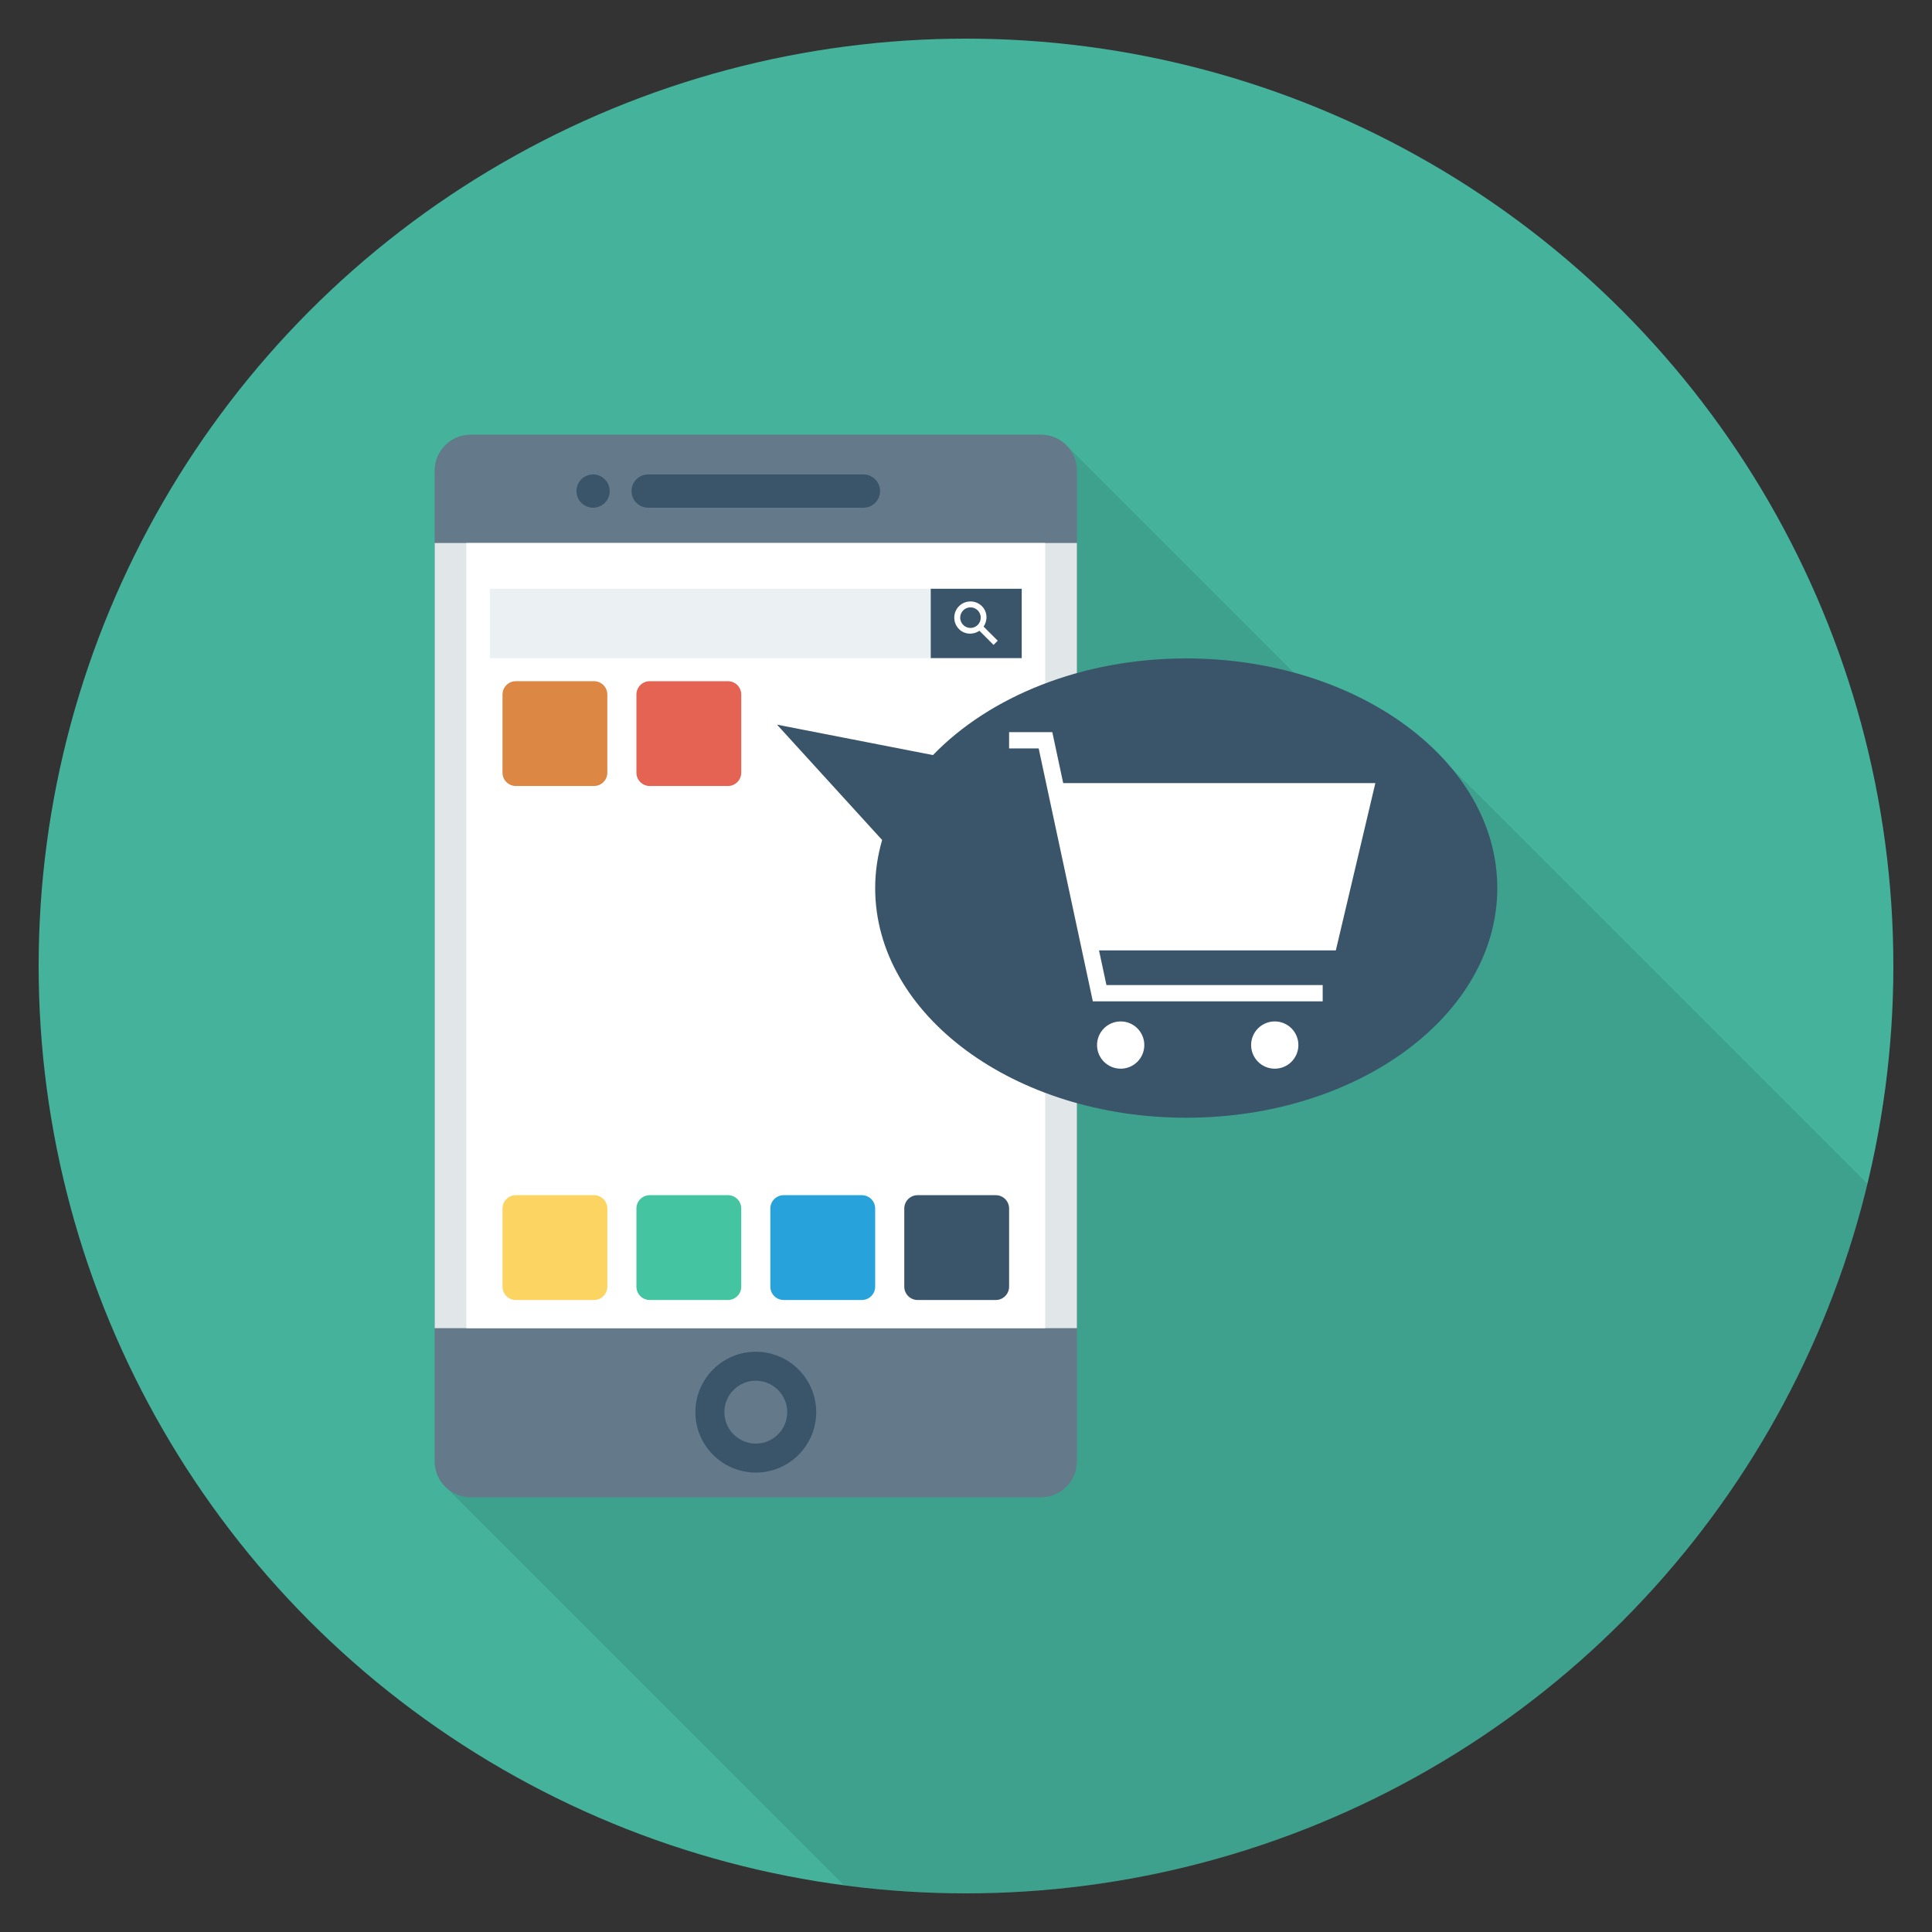 <?xml version="1.0" encoding="utf-8"?>
<!-- Generator: Adobe Illustrator 21.0.2, SVG Export Plug-In . SVG Version: 6.00 Build 0)  -->
<svg xmlns="http://www.w3.org/2000/svg" xmlns:xlink="http://www.w3.org/1999/xlink" version="1.1" id="Layer_1" x="0px" y="0px" viewBox="0 0 100 100" enable-background="new 0 0 100 100" xml:space="preserve" width="512" height="512">
<rect x="0" y="0" width="100" height="100" fill="#333333" stroke="none"/>
<g>
	<circle fill="#45B39C" cx="50" cy="50" r="48"/>
	<path opacity="0.1" d="M96.655,61.275l-21.585-21.585l0.01,0.03   c-1.88-2.23-4.72-3.97-8.1-4.89L55.22,23.07   C54.88,22.72,54.41,22.5,53.88,22.5H24.36C23.33,22.5,22.5,23.33,22.5,24.36v51.28   c0,0.56,0.25,1.05,0.64,1.39l20.536,20.542C45.747,97.845,47.855,98,50,98   C72.625,98,91.581,82.342,96.655,61.275z"/>
	<g>
		<path fill="#64798A" d="M53.877,22.5H24.363c-1.029,0-1.863,0.834-1.863,1.863v51.274    c0,1.029,0.834,1.863,1.863,1.863h29.514c1.029,0,1.863-0.834,1.863-1.863V24.363    C55.74,23.334,54.906,22.5,53.877,22.5z"/>
		<rect x="22.5" y="28.106" fill="#E1E6E9" width="33.24" height="40.64"/>
		<rect x="24.139" y="28.106" fill="#FFFFFF" width="29.961" height="40.64"/>
		<path fill="#3A556A" d="M44.691,24.557H33.549c-0.475,0-0.861,0.385-0.861,0.861    c0,0.476,0.386,0.861,0.861,0.861H44.691c0.475,0,0.861-0.385,0.861-0.861    C45.551,24.942,45.166,24.557,44.691,24.557z"/>
		<circle fill="#3A556A" cx="30.698" cy="25.418" r="0.861"/>
		<g>
			<path fill="#3A556A" d="M39.12,76.22c-1.725,0-3.127-1.403-3.127-3.127     s1.402-3.127,3.127-3.127s3.127,1.403,3.127,3.127S40.845,76.22,39.12,76.22z      M39.12,71.466c-0.897,0-1.627,0.73-1.627,1.627s0.729,1.627,1.627,1.627     s1.627-0.73,1.627-1.627S40.017,71.466,39.12,71.466z"/>
		</g>
		<path fill="#FCD462" d="M30.744,61.862h-4.044c-0.382,0-0.691,0.309-0.691,0.691v4.044    c0,0.382,0.309,0.691,0.691,0.691h4.044c0.382,0,0.691-0.309,0.691-0.691v-4.044    C31.435,62.171,31.126,61.862,30.744,61.862z"/>
		<path fill="#44C4A1" d="M37.676,61.862H33.632c-0.382,0-0.691,0.309-0.691,0.691v4.044    c0,0.382,0.309,0.691,0.691,0.691h4.044c0.382,0,0.691-0.309,0.691-0.691v-4.044    C38.367,62.171,38.058,61.862,37.676,61.862z"/>
		<path fill="#DC8744" d="M30.744,35.258h-4.044c-0.382,0-0.691,0.309-0.691,0.691v4.044    c0,0.382,0.309,0.691,0.691,0.691h4.044c0.382,0,0.691-0.309,0.691-0.691v-4.044    C31.435,35.567,31.126,35.258,30.744,35.258z"/>
		<path fill="#E56353" d="M37.676,35.258H33.632c-0.382,0-0.691,0.309-0.691,0.691v4.044    c0,0.382,0.309,0.691,0.691,0.691h4.044c0.382,0,0.691-0.309,0.691-0.691v-4.044    C38.367,35.567,38.058,35.258,37.676,35.258z"/>
		<path fill="#27A2DB" d="M44.608,61.862h-4.044c-0.382,0-0.691,0.309-0.691,0.691v4.044    c0,0.382,0.309,0.691,0.691,0.691h4.044c0.382,0,0.691-0.309,0.691-0.691v-4.044    C45.299,62.171,44.99,61.862,44.608,61.862z"/>
		<path fill="#3A556A" d="M51.54,61.862h-4.044c-0.382,0-0.691,0.309-0.691,0.691v4.044    c0,0.382,0.309,0.691,0.691,0.691h4.044c0.382,0,0.691-0.309,0.691-0.691v-4.044    C52.231,62.171,51.922,61.862,51.54,61.862z"/>
		<rect x="25.356" y="30.474" fill="#EBF0F3" width="27.528" height="3.589"/>
		<rect x="48.176" y="30.474" fill="#3A556A" width="4.708" height="3.589"/>
		<path fill="#FFFFFF" d="M50.824,31.376c-0.327-0.327-0.859-0.327-1.186,0    s-0.327,0.859,0,1.186c0.288,0.288,0.73,0.307,1.056,0.086l0.732,0.732    l0.216-0.216l-0.732-0.732C51.131,32.106,51.112,31.665,50.824,31.376z     M50.608,32.346c-0.208,0.208-0.546,0.208-0.753,0s-0.208-0.545,0-0.753    s0.546-0.208,0.753,0S50.816,32.138,50.608,32.346z"/>
		<path fill="#3A556A" d="M61.4,34.08c-5.413,0-10.191,1.979-13.11,5.003l-8.072-1.575    l5.441,5.97c-0.232,0.803-0.36,1.635-0.36,2.489    c0,6.565,7.208,11.887,16.101,11.887S77.5,52.531,77.5,45.967    S70.292,34.08,61.4,34.08z"/>
		<g>
			<polygon fill="#FFFFFF" points="56.885,49.193 69.142,49.193 71.188,40.533 55.031,40.533      54.467,37.896 52.231,37.896 52.231,38.739 53.762,38.739 56.565,51.83      68.462,51.83 68.462,50.988 57.269,50.988    "/>
			<circle fill="#FFFFFF" cx="58.006" cy="54.092" r="1.223"/>
			<circle fill="#FFFFFF" cx="65.981" cy="54.092" r="1.223"/>
		</g>
	</g>
</g>
</svg>
